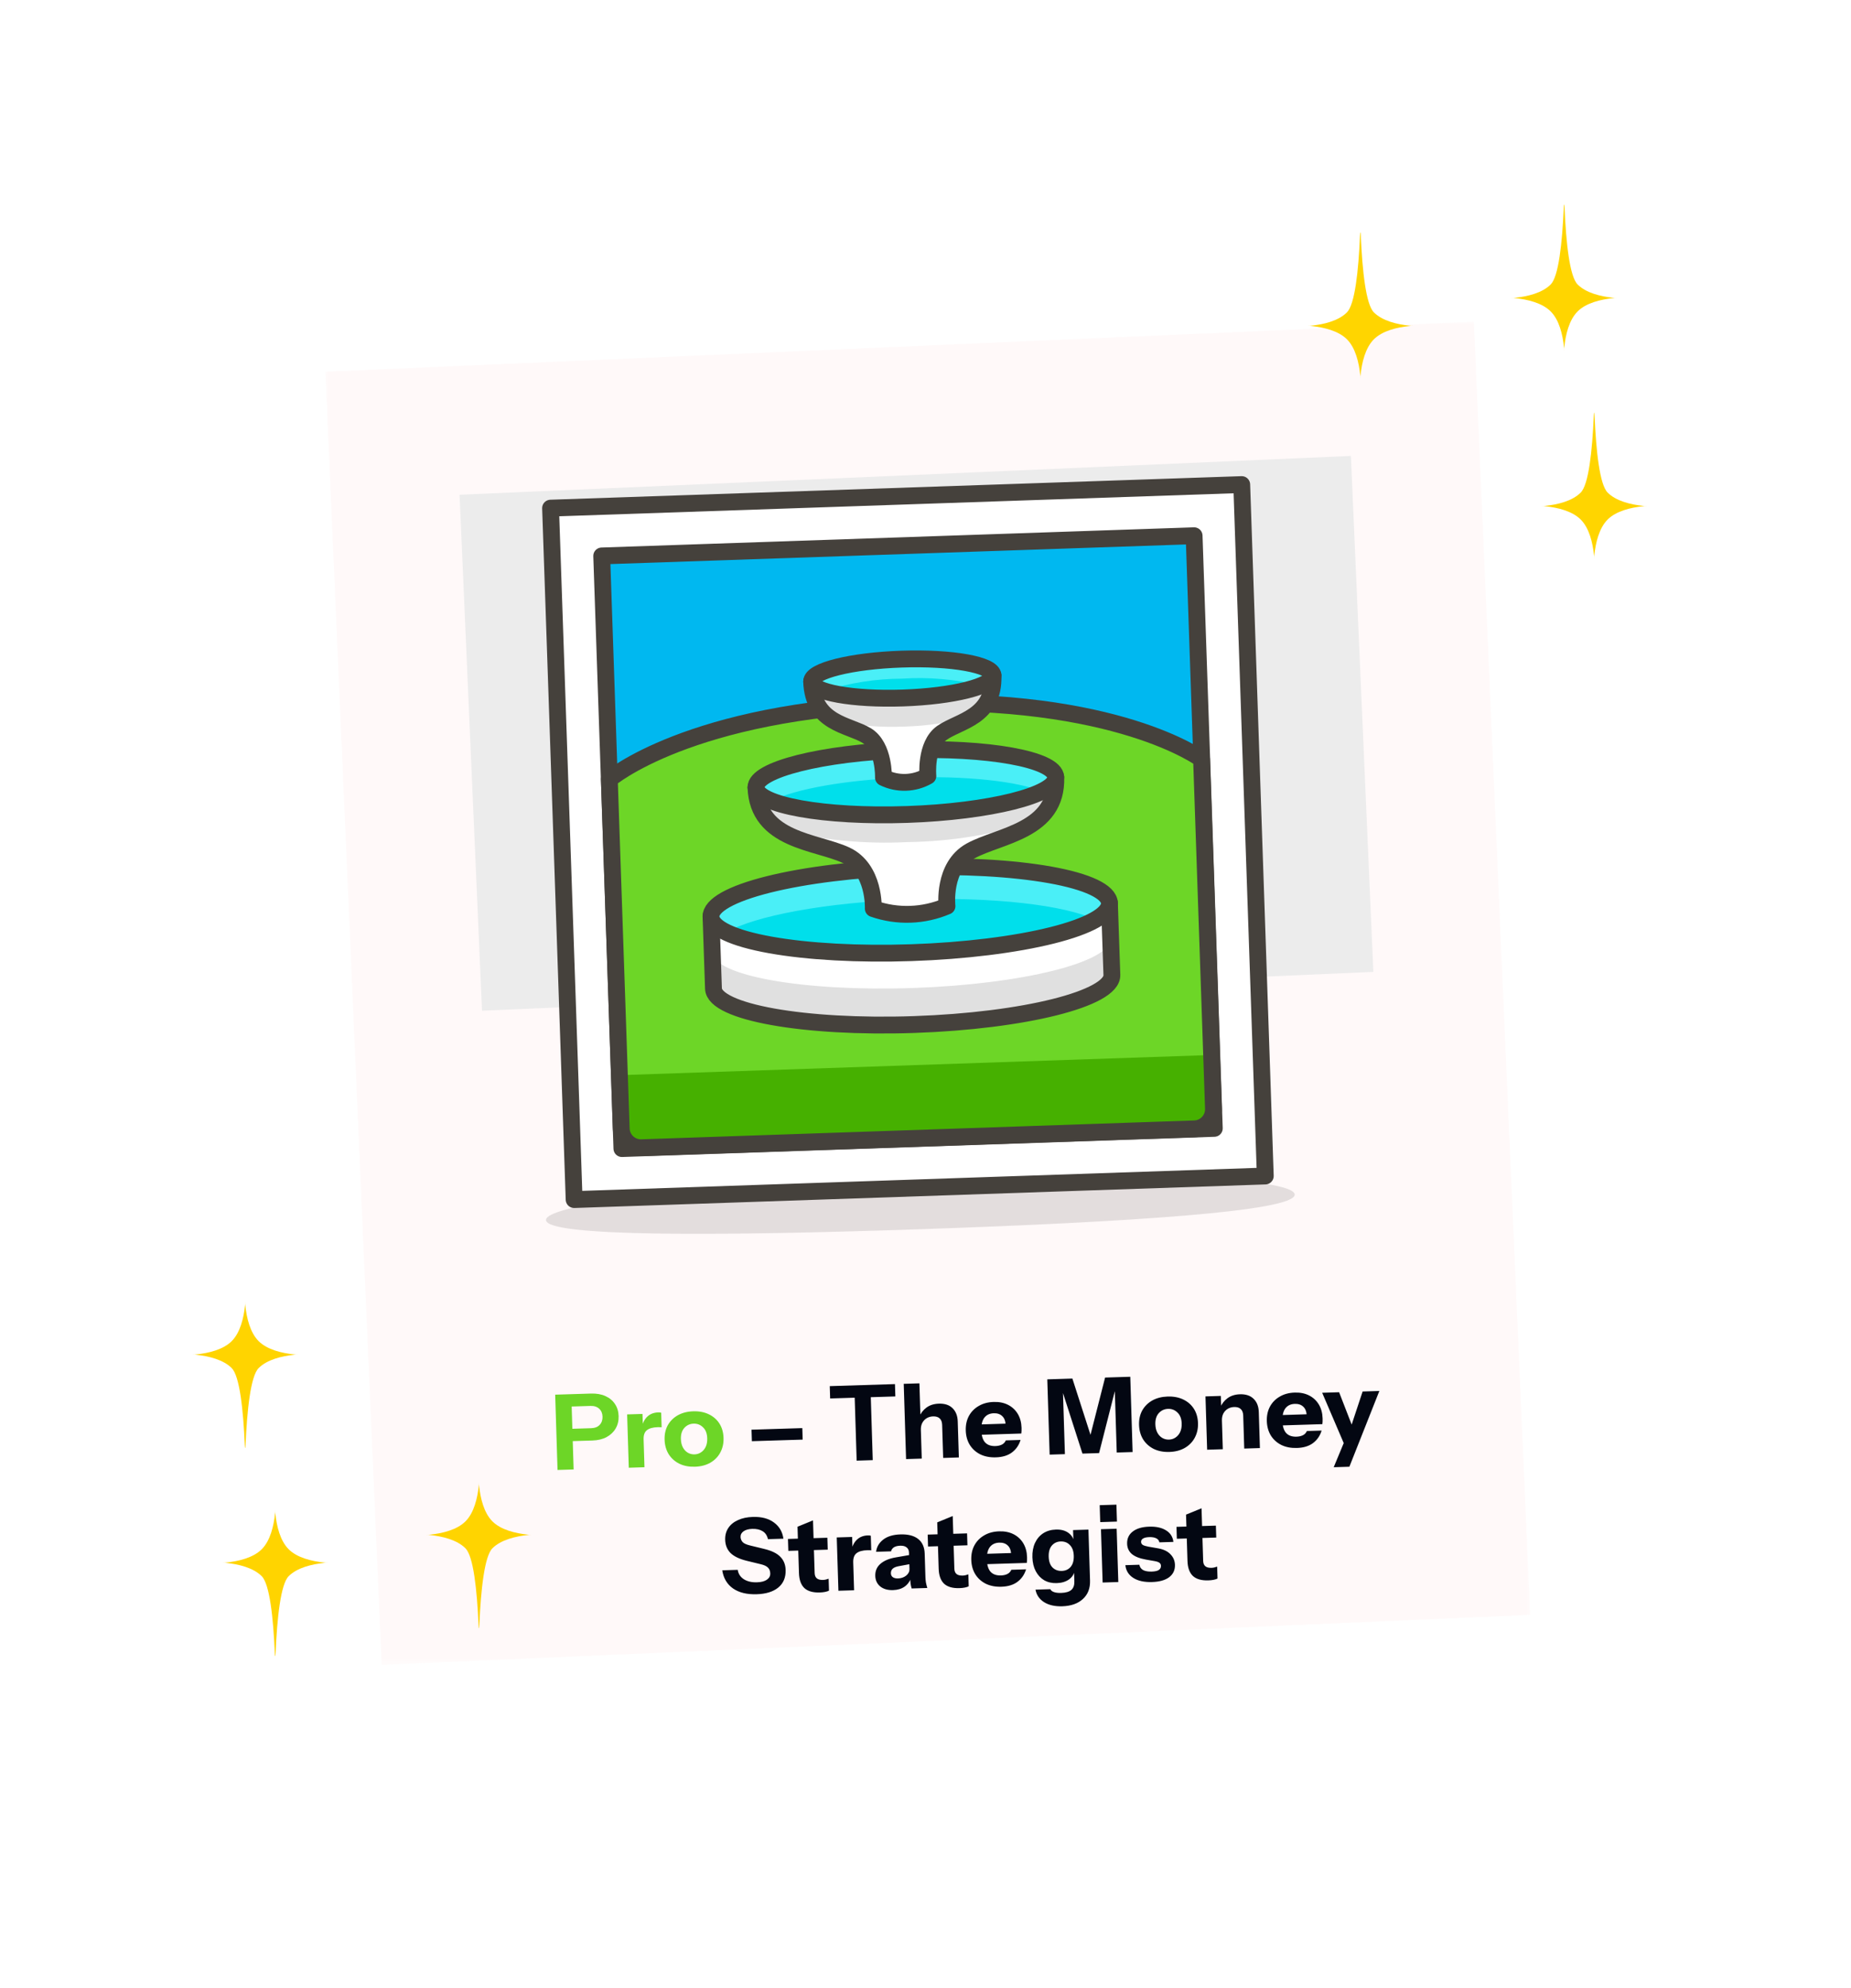 <svg width="286" height="307" viewBox="0 0 286 307" fill="none" xmlns="http://www.w3.org/2000/svg">
<g filter="url(#filter0_d_1717_2578)">
<mask id="path-1-outside-1_1717_2578" maskUnits="userSpaceOnUse" x="50.218" y="49.617" width="186.531" height="207.553" fill="black">
<rect fill="white" x="50.218" y="49.617" width="186.531" height="207.553"/>
<path d="M60.644 66.915L218.229 60.054L224.312 199.763L66.726 206.624L60.644 66.915Z"/>
</mask>
<path d="M60.644 66.915L218.229 60.054L224.312 199.763L66.726 206.624L60.644 66.915Z" fill="#ECECEC"/>
<path d="M60.644 66.915L60.211 56.983L50.279 57.416L50.712 67.348L60.644 66.915ZM218.229 60.054L228.161 59.622L227.729 49.69L217.797 50.123L218.229 60.054ZM224.312 199.763L226.493 249.847L236.424 249.415L234.244 199.33L224.312 199.763ZM66.726 206.624L56.794 207.056L58.975 257.14L68.907 256.708L66.726 206.624ZM61.076 76.847L218.662 69.986L217.797 50.123L60.211 56.983L61.076 76.847ZM208.298 60.487L214.38 200.195L234.244 199.33L228.161 59.622L208.298 60.487ZM222.131 149.679L64.546 156.54L68.907 256.708L226.493 249.847L222.131 149.679ZM76.658 206.191L70.575 66.483L50.712 67.348L56.794 207.056L76.658 206.191Z" fill="#FFF9F9" mask="url(#path-1-outside-1_1717_2578)"/>
</g>
<path d="M42.504 233.705C42.565 233.113 42.476 233.113 42.536 233.705C42.745 235.746 43.293 237.977 44.601 239.285C45.909 240.593 48.14 241.14 50.18 241.349C50.772 241.41 50.772 241.321 50.18 241.381C48.14 241.59 45.909 242.138 44.601 243.446C43.375 244.672 42.817 249.827 42.58 255.328C42.552 255.969 42.489 255.969 42.461 255.328C42.224 249.827 41.666 244.672 40.44 243.446C39.132 242.138 36.901 241.59 34.86 241.381C34.268 241.321 34.268 241.41 34.86 241.349C36.901 241.14 39.132 240.593 40.44 239.285C41.748 237.977 42.295 235.746 42.504 233.705Z" fill="#FFD400"/>
<path d="M37.866 201.562C37.926 200.97 37.837 200.97 37.898 201.562C38.106 203.602 38.654 205.833 39.962 207.141C41.27 208.449 43.501 208.997 45.542 209.206C46.134 209.267 46.134 209.177 45.542 209.238C43.501 209.447 41.27 209.995 39.962 211.303C38.736 212.529 38.178 217.683 37.941 223.185C37.913 223.826 37.85 223.826 37.822 223.185C37.585 217.683 37.027 212.529 35.801 211.303C34.493 209.995 32.262 209.447 30.221 209.238C29.63 209.177 29.63 209.267 30.221 209.206C32.262 208.997 34.493 208.449 35.801 207.141C37.109 205.833 37.657 203.602 37.866 201.562Z" fill="#FFD400"/>
<path d="M73.985 229.397C74.046 228.805 73.956 228.805 74.017 229.397C74.226 231.438 74.774 233.669 76.082 234.977C77.39 236.285 79.621 236.833 81.661 237.042C82.253 237.102 82.253 237.013 81.661 237.073C79.621 237.282 77.39 237.83 76.082 239.138C74.856 240.364 74.297 245.519 74.06 251.02C74.033 251.661 73.969 251.661 73.942 251.02C73.705 245.519 73.147 240.364 71.92 239.138C70.612 237.83 68.382 237.282 66.341 237.073C65.749 237.013 65.749 237.102 66.341 237.042C68.382 236.833 70.612 236.285 71.92 234.977C73.228 233.669 73.776 231.438 73.985 229.397Z" fill="#FFD400"/>
<path d="M241.694 53.679C241.633 54.271 241.723 54.271 241.662 53.679C241.453 51.638 240.905 49.407 239.597 48.1C238.289 46.792 236.059 46.244 234.018 46.035C233.426 45.974 233.426 46.063 234.018 46.003C236.059 45.794 238.289 45.246 239.597 43.938C240.824 42.712 241.382 37.557 241.619 32.056C241.647 31.415 241.71 31.415 241.737 32.056C241.974 37.557 242.533 42.712 243.759 43.938C245.067 45.246 247.298 45.794 249.338 46.003C249.93 46.063 249.93 45.974 249.338 46.035C247.298 46.244 245.067 46.792 243.759 48.1C242.451 49.407 241.903 51.638 241.694 53.679Z" fill="#FFD500"/>
<path d="M246.333 85.823C246.272 86.415 246.362 86.415 246.301 85.823C246.092 83.782 245.544 81.551 244.236 80.243C242.928 78.935 240.697 78.387 238.657 78.178C238.065 78.118 238.065 78.207 238.657 78.146C240.697 77.938 242.928 77.39 244.236 76.082C245.462 74.855 246.021 69.701 246.258 64.2C246.285 63.559 246.348 63.559 246.376 64.2C246.613 69.701 247.171 74.855 248.398 76.082C249.706 77.39 251.936 77.938 253.977 78.146C254.569 78.207 254.569 78.118 253.977 78.178C251.936 78.387 249.706 78.935 248.398 80.243C247.09 81.551 246.542 83.782 246.333 85.823Z" fill="#FFD500"/>
<path d="M210.213 57.987C210.153 58.579 210.242 58.579 210.181 57.987C209.972 55.946 209.425 53.715 208.117 52.407C206.809 51.099 204.578 50.552 202.537 50.343C201.945 50.282 201.945 50.371 202.537 50.311C204.578 50.102 206.809 49.554 208.117 48.246C209.343 47.02 209.901 41.865 210.138 36.364C210.166 35.723 210.229 35.723 210.257 36.364C210.494 41.865 211.052 47.02 212.278 48.246C213.586 49.554 215.817 50.102 217.858 50.311C218.45 50.371 218.45 50.282 217.858 50.343C215.817 50.552 213.586 51.099 212.278 52.407C210.97 53.715 210.422 55.946 210.213 57.987Z" fill="#FFD500"/>
<path d="M86.145 227.036L85.783 215.41L91.305 215.238C92.167 215.212 92.909 215.339 93.532 215.622C94.165 215.904 94.657 216.309 95.008 216.836C95.369 217.364 95.561 217.988 95.584 218.71C95.606 219.431 95.454 220.071 95.126 220.631C94.799 221.191 94.328 221.636 93.713 221.968C93.109 222.289 92.382 222.462 91.531 222.489L87.979 222.599L87.919 220.694L91.343 220.587C91.913 220.569 92.35 220.4 92.652 220.078C92.965 219.745 93.113 219.32 93.097 218.803C93.081 218.286 92.907 217.877 92.574 217.575C92.252 217.272 91.806 217.13 91.236 217.148L88.329 217.238L88.632 226.959L86.145 227.036ZM97.155 226.693L96.899 218.458L99.273 218.385L99.333 220.322L99.381 220.321L99.577 226.618L97.155 226.693ZM99.444 222.323L99.173 220.376C99.345 219.67 99.646 219.127 100.076 218.747C100.506 218.368 101.049 218.168 101.706 218.147C101.91 218.141 102.062 218.158 102.16 218.198L102.23 220.458C102.176 220.438 102.1 220.43 102.003 220.433C101.906 220.425 101.787 220.424 101.647 220.428C100.872 220.452 100.306 220.61 99.949 220.901C99.591 221.182 99.423 221.656 99.444 222.323ZM107.375 226.537C106.471 226.565 105.669 226.412 104.969 226.078C104.28 225.734 103.731 225.244 103.323 224.61C102.926 223.965 102.714 223.218 102.688 222.367C102.661 221.517 102.827 220.768 103.184 220.122C103.551 219.474 104.069 218.963 104.736 218.586C105.414 218.21 106.205 218.007 107.109 217.979C108.024 217.95 108.826 218.103 109.515 218.437C110.215 218.771 110.764 219.25 111.16 219.873C111.557 220.497 111.768 221.233 111.795 222.084C111.821 222.934 111.651 223.694 111.284 224.363C110.927 225.02 110.41 225.543 109.732 225.93C109.065 226.307 108.28 226.509 107.375 226.537ZM107.316 224.632C107.693 224.62 108.029 224.512 108.324 224.309C108.63 224.106 108.87 223.824 109.041 223.463C109.213 223.091 109.291 222.652 109.275 222.146C109.252 221.403 109.035 220.839 108.625 220.453C108.224 220.056 107.739 219.867 107.168 219.884C106.598 219.902 106.12 220.122 105.734 220.543C105.359 220.964 105.183 221.541 105.206 222.273C105.222 222.779 105.327 223.212 105.521 223.572C105.715 223.922 105.966 224.189 106.274 224.373C106.592 224.557 106.939 224.643 107.316 224.632Z" fill="#6DD627"/>
<path d="M116.174 222.594L116.118 220.818L123.966 220.574L124.021 222.35L116.174 222.594ZM132.363 225.597L132.061 215.877L128.266 215.995L128.207 214.09L138.282 213.776L138.342 215.681L134.547 215.799L134.85 225.52L132.363 225.597ZM139.999 225.36L139.637 213.734L142.059 213.658L142.421 225.284L139.999 225.36ZM145.731 225.181L145.572 220.079C145.558 219.626 145.429 219.291 145.185 219.072C144.952 218.853 144.615 218.751 144.174 218.764C143.797 218.776 143.46 218.873 143.164 219.054C142.879 219.236 142.655 219.48 142.492 219.787C142.34 220.093 142.27 220.451 142.283 220.86L142.011 218.88C142.262 218.269 142.64 217.778 143.145 217.406C143.661 217.024 144.302 216.821 145.066 216.797C145.981 216.769 146.689 217.005 147.189 217.507C147.689 217.998 147.953 218.674 147.98 219.535L148.153 225.106L145.731 225.181ZM153.876 225.089C152.961 225.118 152.159 224.965 151.47 224.631C150.78 224.286 150.237 223.796 149.84 223.162C149.454 222.528 149.248 221.791 149.222 220.951C149.196 220.1 149.355 219.352 149.702 218.705C150.058 218.048 150.565 217.531 151.221 217.155C151.877 216.768 152.647 216.561 153.529 216.534C154.38 216.507 155.122 216.656 155.757 216.981C156.393 217.307 156.892 217.77 157.255 218.373C157.619 218.976 157.814 219.692 157.84 220.521C157.845 220.693 157.845 220.855 157.838 221.006C157.832 221.146 157.82 221.281 157.803 221.411L150.666 221.633L150.616 220.035L155.799 219.873L155.388 220.177C155.367 219.51 155.191 219.025 154.858 218.723C154.536 218.41 154.1 218.261 153.551 218.279C152.916 218.298 152.428 218.529 152.086 218.971C151.755 219.412 151.603 220.063 151.629 220.924C151.656 221.764 151.847 222.383 152.204 222.781C152.572 223.179 153.106 223.367 153.806 223.346C154.193 223.334 154.525 223.259 154.801 223.121C155.077 222.983 155.28 222.766 155.411 222.471L157.688 222.401C157.444 223.206 157 223.85 156.358 224.333C155.726 224.805 154.899 225.057 153.876 225.089ZM162.181 224.669L161.819 213.043L165.695 212.922L169.273 224.028L167.868 224.072L170.749 212.765L174.64 212.644L175.002 224.27L172.548 224.346L172.208 213.415L172.627 213.401L169.819 224.431L167.252 224.511L163.798 213.773L164.202 213.761L164.539 224.595L162.181 224.669ZM180.684 224.254C179.78 224.283 178.977 224.13 178.277 223.796C177.588 223.451 177.039 222.962 176.632 222.328C176.234 221.683 176.023 220.935 175.996 220.085C175.97 219.235 176.135 218.486 176.492 217.839C176.86 217.192 177.377 216.68 178.044 216.304C178.722 215.927 179.513 215.725 180.417 215.696C181.332 215.668 182.135 215.821 182.824 216.155C183.524 216.489 184.072 216.967 184.469 217.591C184.865 218.214 185.077 218.951 185.103 219.801C185.13 220.652 184.959 221.411 184.592 222.08C184.236 222.738 183.718 223.26 183.041 223.648C182.374 224.024 181.588 224.226 180.684 224.254ZM180.625 222.349C181.001 222.337 181.337 222.23 181.633 222.027C181.939 221.823 182.178 221.541 182.35 221.18C182.521 220.808 182.599 220.37 182.584 219.864C182.561 219.121 182.344 218.557 181.933 218.171C181.533 217.774 181.047 217.584 180.477 217.602C179.906 217.62 179.428 217.839 179.043 218.261C178.668 218.682 178.492 219.258 178.515 219.99C178.53 220.496 178.635 220.929 178.83 221.29C179.024 221.639 179.275 221.906 179.582 222.091C179.9 222.275 180.248 222.361 180.625 222.349ZM186.516 223.911L186.26 215.676L188.633 215.602L188.694 217.54L188.742 217.538L188.938 223.836L186.516 223.911ZM192.248 223.733L192.09 218.63C192.076 218.178 191.947 217.843 191.703 217.624C191.47 217.405 191.132 217.302 190.691 217.316C190.314 217.328 189.978 217.425 189.682 217.606C189.396 217.787 189.172 218.031 189.01 218.338C188.857 218.645 188.788 219.002 188.801 219.411L188.529 217.432C188.779 216.821 189.157 216.329 189.663 215.958C190.179 215.576 190.819 215.373 191.583 215.349C192.498 215.32 193.206 215.557 193.707 216.059C194.207 216.549 194.47 217.225 194.497 218.087L194.671 223.657L192.248 223.733ZM200.394 223.641C199.479 223.669 198.677 223.516 197.988 223.182C197.298 222.837 196.755 222.348 196.358 221.714C195.972 221.079 195.766 220.342 195.739 219.503C195.713 218.652 195.873 217.904 196.219 217.257C196.576 216.6 197.082 216.083 197.739 215.707C198.395 215.32 199.164 215.113 200.047 215.085C200.897 215.059 201.64 215.208 202.275 215.533C202.91 215.858 203.409 216.322 203.773 216.925C204.136 217.528 204.331 218.244 204.357 219.073C204.362 219.245 204.362 219.406 204.356 219.558C204.35 219.698 204.338 219.833 204.32 219.963L197.183 220.185L197.133 218.586L202.316 218.425L201.906 218.729C201.885 218.061 201.708 217.577 201.376 217.274C201.053 216.961 200.618 216.813 200.069 216.83C199.434 216.85 198.945 217.081 198.603 217.522C198.272 217.964 198.12 218.615 198.147 219.476C198.173 220.316 198.365 220.935 198.722 221.333C199.09 221.731 199.624 221.919 200.323 221.897C200.711 221.885 201.043 221.81 201.319 221.672C201.594 221.535 201.798 221.318 201.929 221.023L204.205 220.952C203.961 221.757 203.518 222.401 202.876 222.885C202.244 223.357 201.417 223.609 200.394 223.641ZM206.072 226.616L208.192 221.507L208.59 220.8L210.54 214.92L213.124 214.84L208.494 226.54L206.072 226.616ZM207.708 223.09L204.291 215.115L206.907 215.033L209.736 222.315L207.708 223.09ZM116.915 246.233C115.408 246.28 114.192 245.984 113.267 245.345C112.342 244.695 111.785 243.759 111.596 242.536L113.986 242.462C114.08 243.084 114.397 243.57 114.936 243.919C115.475 244.258 116.153 244.415 116.971 244.389C117.639 244.368 118.146 244.234 118.494 243.986C118.853 243.738 119.026 243.415 119.013 243.016C119.002 242.64 118.885 242.342 118.662 242.122C118.44 241.892 118.062 241.715 117.531 241.592L115.348 241.062C114.23 240.784 113.404 240.384 112.87 239.862C112.347 239.329 112.073 238.653 112.048 237.835C112.026 237.135 112.185 236.527 112.524 236.01C112.874 235.482 113.373 235.073 114.021 234.783C114.669 234.483 115.435 234.319 116.317 234.292C117.674 234.249 118.766 234.539 119.593 235.159C120.42 235.769 120.904 236.6 121.044 237.652L118.655 237.726C118.529 237.159 118.252 236.747 117.824 236.491C117.407 236.235 116.875 236.117 116.229 236.137C115.67 236.154 115.226 236.276 114.899 236.502C114.572 236.727 114.414 237.023 114.426 237.389C114.434 237.669 114.534 237.924 114.724 238.156C114.914 238.376 115.303 238.558 115.889 238.701L118.071 239.231C119.222 239.508 120.054 239.913 120.566 240.447C121.088 240.969 121.363 241.645 121.389 242.474C121.425 243.636 121.049 244.542 120.261 245.192C119.473 245.841 118.358 246.189 116.915 246.233ZM126.661 245.962C125.606 245.995 124.812 245.767 124.279 245.277C123.757 244.776 123.48 244.003 123.448 242.959L123.225 235.806L125.619 234.826L125.872 242.964C125.884 243.33 125.994 243.602 126.205 243.778C126.415 243.955 126.735 244.037 127.166 244.023C127.327 244.018 127.478 243.997 127.616 243.961C127.755 243.924 127.894 243.882 128.033 243.835L128.09 245.675C127.952 245.755 127.755 245.82 127.498 245.872C127.252 245.922 126.973 245.953 126.661 245.962ZM121.806 239.535L121.748 237.694L127.836 237.505L127.893 239.346L121.806 239.535ZM129.544 245.695L129.287 237.46L131.661 237.386L131.721 239.323L131.77 239.322L131.966 245.619L129.544 245.695ZM131.832 241.324L131.561 239.377C131.733 238.671 132.034 238.128 132.464 237.749C132.894 237.369 133.437 237.169 134.094 237.148C134.299 237.142 134.45 237.159 134.548 237.199L134.619 239.46C134.564 239.44 134.488 239.431 134.392 239.434C134.294 239.427 134.176 239.425 134.036 239.429C133.261 239.453 132.695 239.611 132.337 239.902C131.98 240.183 131.811 240.657 131.832 241.324ZM140.861 245.342C140.789 245.108 140.733 244.856 140.692 244.588C140.662 244.32 140.642 244.008 140.631 243.652L140.566 243.654L140.445 239.763C140.434 239.429 140.313 239.175 140.082 238.999C139.86 238.811 139.534 238.725 139.104 238.738C138.695 238.751 138.368 238.831 138.125 238.979C137.893 239.126 137.743 239.335 137.676 239.607L135.367 239.679C135.452 238.933 135.815 238.307 136.456 237.802C137.098 237.297 137.989 237.027 139.13 236.992C140.314 236.955 141.227 237.19 141.867 237.698C142.508 238.206 142.844 238.956 142.875 239.946L142.988 243.579C142.996 243.848 143.021 244.122 143.062 244.401C143.113 244.669 143.187 244.957 143.283 245.267L140.861 245.342ZM137.992 245.593C137.174 245.619 136.516 245.435 136.019 245.041C135.521 244.636 135.262 244.089 135.24 243.4C135.217 242.636 135.483 242.013 136.039 241.533C136.605 241.041 137.403 240.709 138.432 240.537L140.828 240.123L140.871 241.528L138.879 241.897C138.45 241.975 138.136 242.103 137.937 242.282C137.738 242.46 137.643 242.7 137.652 243.002C137.661 243.271 137.764 243.472 137.962 243.606C138.16 243.74 138.421 243.802 138.744 243.792C139.25 243.776 139.676 243.628 140.023 243.348C140.37 243.057 140.537 242.729 140.526 242.363L140.792 243.647C140.574 244.268 140.228 244.743 139.753 245.07C139.279 245.397 138.691 245.572 137.992 245.593ZM148.248 245.29C147.193 245.323 146.399 245.095 145.867 244.605C145.345 244.104 145.067 243.331 145.035 242.287L144.812 235.134L147.206 234.154L147.459 242.292C147.471 242.658 147.582 242.93 147.792 243.106C148.002 243.283 148.323 243.364 148.753 243.351C148.915 243.346 149.065 243.325 149.204 243.289C149.343 243.252 149.481 243.21 149.62 243.162L149.677 245.003C149.54 245.083 149.342 245.148 149.085 245.199C148.839 245.25 148.56 245.28 148.248 245.29ZM143.393 238.863L143.336 237.022L149.423 236.833L149.48 238.674L143.393 238.863ZM154.727 245.072C153.812 245.101 153.01 244.948 152.321 244.614C151.632 244.269 151.088 243.779 150.691 243.145C150.305 242.511 150.099 241.774 150.073 240.934C150.047 240.084 150.206 239.335 150.553 238.689C150.909 238.031 151.416 237.514 152.072 237.138C152.728 236.751 153.498 236.544 154.38 236.517C155.231 236.49 155.973 236.64 156.609 236.965C157.244 237.29 157.743 237.754 158.106 238.357C158.47 238.959 158.665 239.675 158.691 240.504C158.696 240.676 158.696 240.838 158.689 240.989C158.683 241.129 158.671 241.264 158.654 241.394L151.517 241.616L151.467 240.018L156.65 239.857L156.239 240.16C156.218 239.493 156.042 239.008 155.709 238.706C155.387 238.393 154.951 238.245 154.402 238.262C153.767 238.282 153.279 238.512 152.937 238.954C152.606 239.395 152.454 240.046 152.48 240.908C152.507 241.747 152.698 242.366 153.055 242.765C153.423 243.163 153.957 243.351 154.657 243.329C155.045 243.317 155.376 243.242 155.652 243.104C155.928 242.966 156.131 242.75 156.262 242.455L158.539 242.384C158.295 243.189 157.851 243.833 157.209 244.316C156.577 244.788 155.75 245.04 154.727 245.072ZM164.132 248.093C162.991 248.128 162.052 247.915 161.316 247.453C160.59 246.991 160.15 246.347 159.995 245.522L162.288 245.451C162.381 245.653 162.568 245.803 162.852 245.902C163.146 246.001 163.513 246.043 163.955 246.03C164.687 246.007 165.215 245.85 165.54 245.56C165.865 245.27 166.018 244.828 166 244.236L165.944 242.444L166.074 242.472C165.986 243.079 165.688 243.567 165.183 243.939C164.677 244.299 164.042 244.491 163.277 244.515C162.545 244.538 161.9 244.391 161.34 244.074C160.791 243.747 160.356 243.281 160.036 242.677C159.715 242.072 159.542 241.356 159.516 240.527C159.49 239.687 159.624 238.95 159.916 238.316C160.209 237.682 160.63 237.184 161.179 236.822C161.739 236.46 162.395 236.267 163.149 236.244C163.924 236.22 164.559 236.383 165.055 236.734C165.562 237.085 165.868 237.576 165.974 238.209L165.861 238.228L165.802 236.323L168.176 236.249L168.421 244.129C168.458 245.313 168.094 246.256 167.329 246.959C166.565 247.672 165.499 248.05 164.132 248.093ZM164.059 242.632C164.63 242.614 165.086 242.406 165.43 242.008C165.772 241.598 165.932 241.028 165.91 240.296C165.887 239.564 165.686 239.009 165.308 238.633C164.941 238.246 164.466 238.062 163.885 238.08C163.325 238.097 162.869 238.311 162.515 238.72C162.172 239.13 162.012 239.7 162.035 240.432C162.058 241.164 162.253 241.719 162.62 242.095C162.998 242.471 163.478 242.65 164.059 242.632ZM170.369 244.424L170.112 236.189L172.534 236.113L172.791 244.348L170.369 244.424ZM169.997 235.093L169.916 232.477L172.499 232.397L172.581 235.013L169.997 235.093ZM178.005 244.348C176.799 244.385 175.834 244.173 175.108 243.71C174.383 243.248 173.974 242.593 173.883 241.744L176.047 241.677C176.112 242.041 176.304 242.315 176.622 242.5C176.951 242.672 177.395 242.75 177.955 242.733C178.461 242.717 178.824 242.636 179.046 242.489C179.278 242.331 179.39 242.117 179.382 241.848C179.375 241.643 179.3 241.489 179.157 241.386C179.024 241.272 178.779 241.182 178.422 241.118L177.089 240.885C176.103 240.711 175.372 240.427 174.897 240.032C174.421 239.626 174.172 239.095 174.152 238.439C174.127 237.642 174.415 237.014 175.015 236.553C175.614 236.082 176.463 235.829 177.561 235.795C178.648 235.761 179.521 235.955 180.181 236.376C180.84 236.787 181.214 237.378 181.303 238.151L179.139 238.219C179.088 237.94 178.93 237.735 178.668 237.603C178.405 237.461 178.036 237.397 177.563 237.411C177.132 237.425 176.811 237.499 176.6 237.635C176.399 237.76 176.302 237.935 176.309 238.162C176.315 238.355 176.406 238.509 176.582 238.622C176.758 238.724 177.046 238.812 177.447 238.886L178.942 239.146C179.776 239.293 180.411 239.596 180.845 240.057C181.29 240.506 181.523 241.049 181.542 241.684C181.568 242.491 181.27 243.131 180.649 243.603C180.038 244.063 179.157 244.312 178.005 244.348ZM186.692 244.093C185.637 244.126 184.843 243.898 184.311 243.408C183.789 242.907 183.511 242.134 183.479 241.09L183.256 233.937L185.65 232.957L185.903 241.095C185.915 241.461 186.026 241.733 186.236 241.909C186.446 242.086 186.766 242.168 187.197 242.154C187.359 242.149 187.509 242.128 187.648 242.092C187.787 242.055 187.925 242.013 188.064 241.965L188.121 243.806C187.984 243.886 187.786 243.951 187.529 244.002C187.283 244.053 187.004 244.083 186.692 244.093ZM181.837 237.666L181.779 235.825L187.867 235.636L187.924 237.477L181.837 237.666Z" fill="#030712"/>
<path opacity="0.15" d="M200.047 184.5C200.135 187.099 174.166 188.765 142.32 189.851C110.475 190.937 84.452 191.017 84.364 188.443C84.276 185.87 110.2 182.852 142.045 181.766C173.89 180.681 199.958 181.9 200.047 184.5Z" fill="#45413C"/>
<path d="M85.069 78.484L191.861 74.844L195.501 181.636L88.709 185.276L85.069 78.484Z" fill="white"/>
<path d="M85.069 78.484L191.861 74.844L195.501 181.636L88.709 185.276L85.069 78.484Z" stroke="#45413C" stroke-width="2.601" stroke-linecap="round" stroke-linejoin="round"/>
<path d="M92.971 85.866L184.503 82.746L187.623 174.278L96.091 177.399L92.971 85.866Z" fill="#00B8F0"/>
<path d="M92.971 85.866L184.503 82.746L187.623 174.278L96.091 177.399L92.971 85.866Z" stroke="#45413C" stroke-width="2.601" stroke-linecap="round" stroke-linejoin="round"/>
<path d="M94.147 120.363C94.147 120.363 106.485 109.74 139.552 108.613C172.619 107.486 185.653 117.244 185.653 117.244L187.493 171.212C187.52 172.019 187.226 172.803 186.675 173.393C186.124 173.983 185.361 174.33 184.555 174.357L99.131 177.269C98.325 177.297 97.54 177.002 96.95 176.452C96.361 175.901 96.014 175.138 95.986 174.331L94.147 120.363Z" fill="#6DD627"/>
<path d="M95.598 166.068L187.208 162.945L187.49 171.212C187.517 172.019 187.223 172.803 186.672 173.393C186.121 173.983 185.359 174.33 184.552 174.357L99.025 177.273C98.218 177.3 97.433 177.006 96.844 176.455C96.254 175.904 95.907 175.141 95.879 174.335L95.598 166.068Z" fill="#46B000"/>
<path d="M94.147 120.363C94.147 120.363 106.485 109.74 139.552 108.613C172.619 107.486 185.653 117.244 185.653 117.244L187.493 171.212C187.52 172.019 187.226 172.803 186.675 173.393C186.124 173.983 185.361 174.33 184.555 174.357L99.131 177.269C98.325 177.297 97.54 177.002 96.95 176.452C96.361 175.901 96.014 175.138 95.986 174.331L94.147 120.363Z" stroke="#45413C" stroke-width="2.601" stroke-linecap="round" stroke-linejoin="round"/>
<path d="M109.858 141.508L110.239 152.686C110.363 156.325 124.242 158.819 141.243 158.24C158.245 157.66 171.922 154.227 171.798 150.587L171.417 139.409L109.858 141.508Z" fill="#E0E0E0"/>
<path d="M110.047 147.045C110.171 150.684 124.05 153.178 141.051 152.599C158.053 152.019 171.729 148.586 171.605 144.946L171.417 139.409L109.858 141.508L110.047 147.045Z" fill="white"/>
<path d="M109.858 141.508L110.239 152.686C110.363 156.325 124.242 158.819 141.243 158.24C158.245 157.66 171.922 154.227 171.798 150.587L171.417 139.409L109.858 141.508Z" stroke="#45413C" stroke-width="2.601" stroke-linecap="round" stroke-linejoin="round"/>
<path d="M109.86 141.586C109.92 143.337 113.22 144.906 119.035 145.947C124.849 146.989 132.702 147.418 140.865 147.139C149.028 146.861 156.833 145.899 162.563 144.464C168.293 143.028 171.479 141.238 171.419 139.487C171.36 137.736 168.06 136.167 162.245 135.125C156.431 134.084 148.578 133.655 140.415 133.933C132.252 134.212 124.446 135.174 118.716 136.609C112.986 138.044 109.801 139.834 109.86 141.586V141.586Z" fill="#00DFEB"/>
<path d="M112.13 144.033C116.597 141.46 127.587 139.368 140.585 138.925C153.583 138.481 164.638 139.822 169.322 142.083C170.751 141.254 171.502 140.395 171.473 139.537C171.348 135.872 157.469 133.378 140.468 133.958C123.466 134.537 109.735 137.92 109.858 141.508C109.89 142.443 110.698 143.249 112.13 144.033Z" fill="#4AEFF7"/>
<path d="M109.86 141.586C109.92 143.337 113.22 144.906 119.035 145.947C124.849 146.989 132.702 147.418 140.865 147.139C149.028 146.861 156.833 145.899 162.563 144.464C168.293 143.028 171.479 141.238 171.419 139.487C171.36 137.736 168.06 136.167 162.245 135.125C156.431 134.084 148.578 133.655 140.415 133.933C132.252 134.212 124.446 135.174 118.716 136.609C112.986 138.044 109.801 139.834 109.86 141.586V141.586Z" stroke="#45413C" stroke-width="2.601" stroke-linecap="round" stroke-linejoin="round"/>
<path d="M146.319 139.952C146.319 139.952 145.616 133.834 149.984 131.421C154.352 129.008 163.414 128.36 163.13 120.042L116.805 121.621C117.086 129.862 126.173 129.968 130.695 132.078C135.217 134.189 134.933 140.34 134.933 140.34C138.643 141.638 142.705 141.499 146.319 139.952V139.952Z" fill="white"/>
<path d="M120.278 128.139C126.816 129.753 133.555 130.4 140.28 130.06C147.041 129.967 153.749 128.861 160.182 126.779C161.183 125.995 161.977 124.979 162.495 123.818C163.014 122.657 163.241 121.387 163.156 120.119L116.805 121.699C116.814 122.975 117.135 124.229 117.74 125.351C118.346 126.474 119.217 127.431 120.278 128.139Z" fill="#E0E0E0"/>
<path d="M146.319 139.952C146.319 139.952 145.616 133.834 149.984 131.421C154.352 129.008 163.414 128.36 163.13 120.042L116.805 121.621C117.086 129.862 126.173 129.968 130.695 132.078C135.217 134.189 134.933 140.34 134.933 140.34C138.643 141.638 142.705 141.499 146.319 139.952V139.952Z" stroke="#45413C" stroke-width="2.601" stroke-linecap="round" stroke-linejoin="round"/>
<path d="M163.13 120.042C163.223 122.771 152.901 125.361 140.137 125.797C127.373 126.232 116.898 124.35 116.805 121.621C116.712 118.891 127.033 116.275 139.797 115.84C152.561 115.405 163.036 117.286 163.13 120.042Z" fill="#00DFEB"/>
<path d="M119.243 123.672C122.903 121.855 130.844 120.414 140.073 120.099C149.301 119.784 157.322 120.682 160.967 122.25C162.375 121.551 163.156 120.796 163.13 120.042C163.036 117.286 152.561 115.405 139.797 115.84C127.033 116.275 116.711 118.865 116.805 121.621C116.83 122.375 117.659 123.023 119.243 123.672Z" fill="#4AEFF7"/>
<path d="M163.13 120.042C163.223 122.771 152.901 125.361 140.137 125.797C127.373 126.232 116.898 124.35 116.805 121.621C116.712 118.891 127.033 116.275 139.797 115.84C152.561 115.405 163.036 117.286 163.13 120.042Z" stroke="#45413C" stroke-width="2.601" stroke-linecap="round" stroke-linejoin="round"/>
<path d="M143.368 119.857C143.368 119.857 142.919 115.057 145.536 113.198C148.153 111.339 153.653 110.813 153.431 104.314L125.407 105.269C125.629 111.768 131.126 111.919 133.89 113.595C136.653 115.271 136.505 120.09 136.505 120.09C137.58 120.619 138.769 120.874 139.966 120.833C141.163 120.792 142.332 120.457 143.368 119.857V119.857Z" fill="white"/>
<path d="M129.002 111.419C132.517 112.095 136.098 112.366 139.675 112.227C143.253 112.122 146.807 111.608 150.267 110.694C151.347 110.042 152.219 109.095 152.779 107.965C153.34 106.835 153.567 105.568 153.433 104.314L125.409 105.269C125.361 106.53 125.674 107.778 126.31 108.867C126.947 109.957 127.881 110.842 129.002 111.419V111.419Z" fill="#E0E0E0"/>
<path d="M143.368 119.857C143.368 119.857 142.919 115.057 145.536 113.198C148.153 111.339 153.653 110.813 153.431 104.314L125.407 105.269C125.629 111.768 131.126 111.919 133.89 113.595C136.653 115.271 136.505 120.09 136.505 120.09C137.58 120.619 138.769 120.874 139.966 120.833C141.163 120.792 142.332 120.457 143.368 119.857V119.857Z" stroke="#45413C" stroke-width="2.601" stroke-linecap="round" stroke-linejoin="round"/>
<path d="M153.431 104.314C153.488 105.978 147.269 107.543 139.522 107.807C131.775 108.071 125.464 106.933 125.407 105.269C125.351 103.606 131.519 102.068 139.317 101.802C147.116 101.536 153.375 102.676 153.431 104.314Z" fill="#00DFEB"/>
<path d="M127.331 106.713C131.241 105.471 135.317 104.832 139.42 104.818C143.514 104.552 147.625 104.912 151.611 105.886C152.792 105.403 153.451 104.886 153.431 104.314C153.375 102.676 147.064 101.538 139.317 101.802C131.571 102.066 125.352 103.632 125.407 105.269C125.427 105.841 126.12 106.312 127.331 106.713Z" fill="#4AEFF7"/>
<path d="M153.431 104.314C153.488 105.978 147.269 107.543 139.522 107.807C131.775 108.071 125.464 106.933 125.407 105.269C125.351 103.606 131.519 102.068 139.317 101.802C147.116 101.536 153.375 102.676 153.431 104.314Z" stroke="#45413C" stroke-width="2.601" stroke-linecap="round" stroke-linejoin="round"/>
<defs>
<filter id="filter0_d_1717_2578" x="0.97" y="0.381" width="284.763" height="306.068" filterUnits="userSpaceOnUse" color-interpolation-filters="sRGB">
<feFlood flood-opacity="0" result="BackgroundImageFix"/>
<feColorMatrix in="SourceAlpha" type="matrix" values="0 0 0 0 0 0 0 0 0 0 0 0 0 0 0 0 0 0 127 0" result="hardAlpha"/>
<feOffset/>
<feGaussianBlur stdDeviation="24.654"/>
<feComposite in2="hardAlpha" operator="out"/>
<feColorMatrix type="matrix" values="0 0 0 0 0 0 0 0 0 0 0 0 0 0 0 0 0 0 0.15 0"/>
<feBlend mode="normal" in2="BackgroundImageFix" result="effect1_dropShadow_1717_2578"/>
<feBlend mode="normal" in="SourceGraphic" in2="effect1_dropShadow_1717_2578" result="shape"/>
</filter>
</defs>
</svg>
